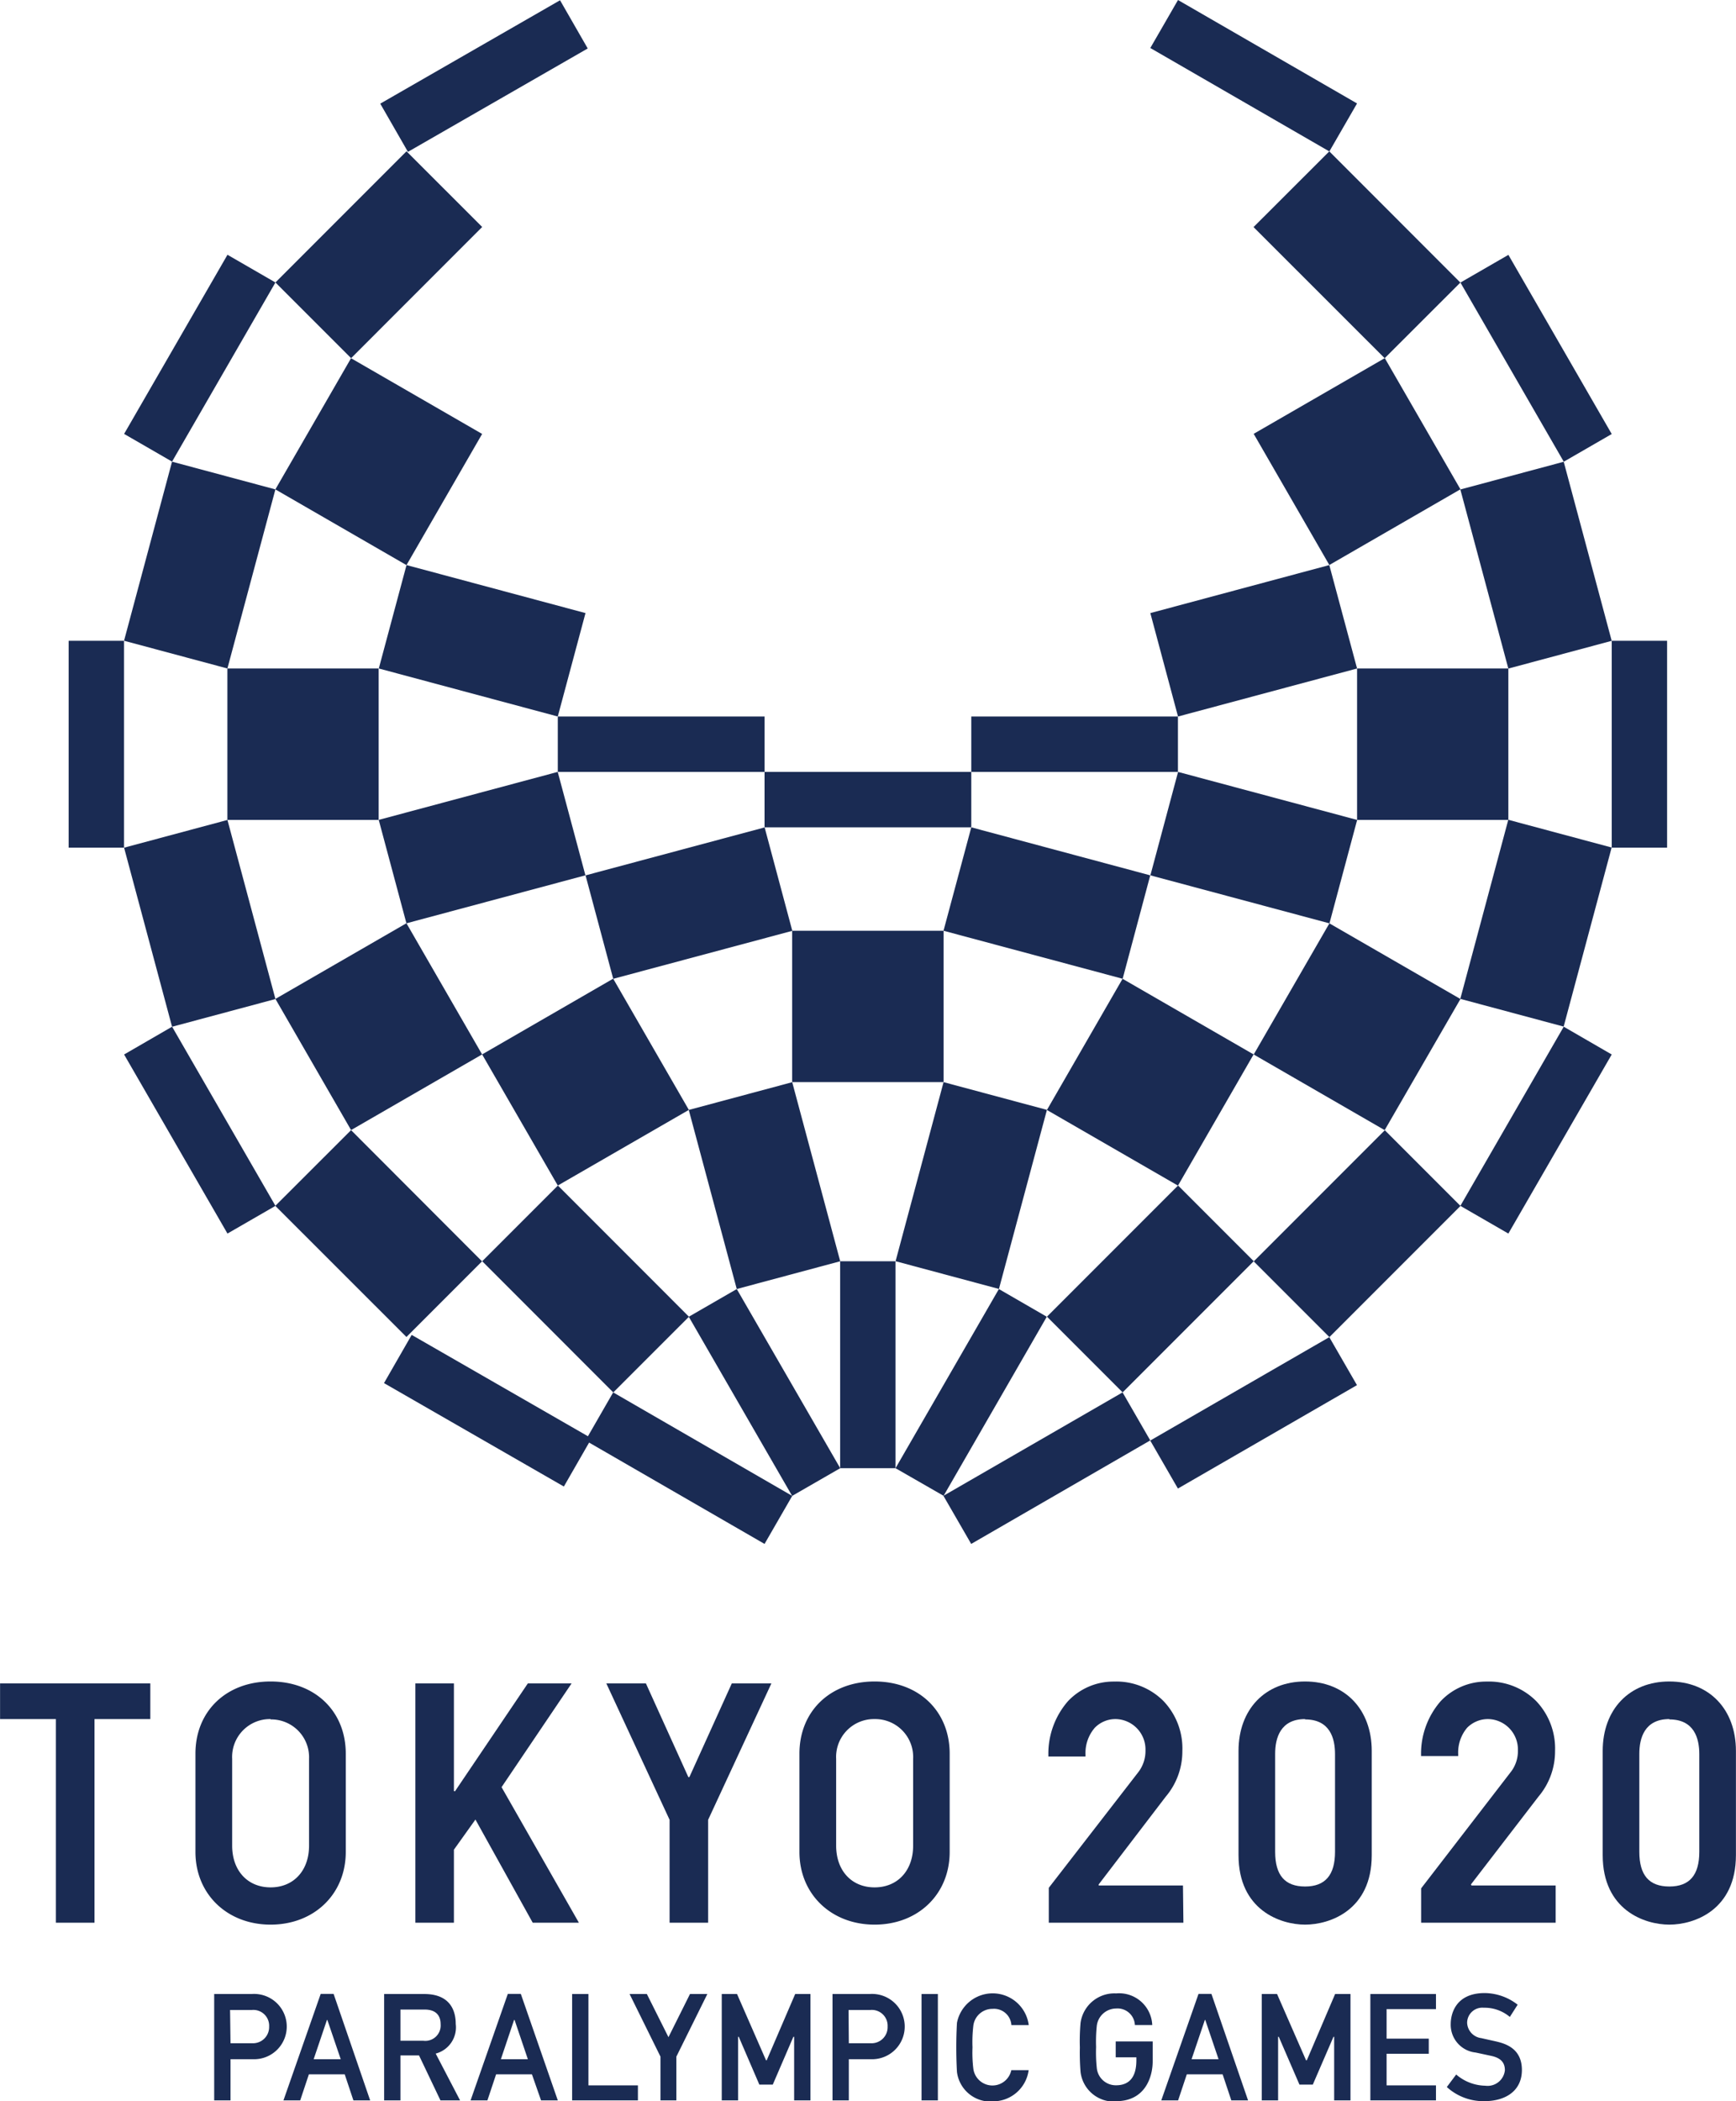 <svg xmlns="http://www.w3.org/2000/svg" width="70.56mm" height="85.36mm" viewBox="0 0 200 241.97">
  <g id="a9eb3362-3298-4899-81c4-94e2b126fc5a" data-name="レイヤー 2">
    <g id="f87df6c9-b62b-4f8e-812d-00f4d113c90f" data-name="レイヤー 1">
      <g>
        <rect x="88.08" y="88.89" width="23.82" height="6.38" style="fill: #1a2b53"/>
        <rect x="123.8" y="115.9" width="17.44" height="17.43" transform="translate(-41.64 177.14) rotate(-60.02)" style="fill: #1a2b53"/>
        <polygon points="79.36 127.81 70.64 112.7 55.54 121.42 64.26 136.52 79.36 127.81" style="fill: #1a2b53"/>
        <rect x="101.22" y="130.36" width="21.35" height="12.33" transform="translate(-48.95 209.24) rotate(-74.99)" style="fill: #1a2b53"/>
        <rect x="81.9" y="125.85" width="12.34" height="21.35" transform="translate(-32.35 27.47) rotate(-15.01)" style="fill: #1a2b53"/>
        <polygon points="108.71 172.25 120.6 151.63 115.08 148.44 103.17 169.07 108.71 172.25" style="fill: #1a2b53"/>
        <polygon points="96.8 169.07 84.88 148.44 79.35 151.63 91.26 172.26 96.8 169.07" style="fill: #1a2b53"/>
        <rect x="147.63" y="44.44" width="17.44" height="17.44" transform="translate(-5.64 85.26) rotate(-29.99)" style="fill: #1a2b53"/>
        <polygon points="153.16 106.33 168.26 115.04 159.53 130.14 144.44 121.43 153.16 106.33" style="fill: #1a2b53"/>
        <rect x="185.69" y="73.79" width="6.38" height="23.82" style="fill: #1a2b53"/>
        <rect x="156.35" y="76.98" width="17.43" height="17.44" style="fill: #1a2b53"/>
        <rect x="34.91" y="44.44" width="17.44" height="17.44" transform="translate(-24.22 64.38) rotate(-60.01)" style="fill: #1a2b53"/>
        <rect x="34.91" y="109.51" width="17.43" height="17.44" transform="translate(-53.25 37.63) rotate(-29.99)" style="fill: #1a2b53"/>
        <rect x="7.9" y="73.79" width="6.38" height="23.82" style="fill: #1a2b53"/>
        <rect x="26.19" y="76.98" width="17.43" height="17.44" style="fill: #1a2b53"/>
        <rect x="141.24" y="-3.19" width="6.38" height="23.82" transform="translate(64.67 129.44) rotate(-60)" style="fill: #1a2b53"/>
        <rect x="43.63" y="5.53" width="23.81" height="6.38" transform="matrix(0.87, -0.5, 0.5, 0.87, 3.08, 28.94)" style="fill: #1a2b53"/>
        <rect x="121.85" y="142.27" width="21.36" height="12.33" transform="translate(-66.14 137.18) rotate(-45)" style="fill: #1a2b53"/>
        <polygon points="111.89 177.79 132.52 165.87 129.33 160.34 108.69 172.25 111.89 177.79" style="fill: #1a2b53"/>
        <polygon points="111.9 95.27 132.52 100.8 129.34 112.71 108.7 107.18 111.9 95.27" style="fill: #1a2b53"/>
        <rect x="91.26" y="107.18" width="17.45" height="17.43" style="fill: #1a2b53"/>
        <rect x="68.69" y="97.83" width="21.36" height="12.33" transform="translate(-24.2 24.07) rotate(-14.99)" style="fill: #1a2b53"/>
        <rect x="96.79" y="145.24" width="6.38" height="23.83" style="fill: #1a2b53"/>
        <rect x="61.29" y="137.76" width="12.33" height="21.36" transform="translate(-85.19 91.14) rotate(-44.99)" style="fill: #1a2b53"/>
        <polygon points="91.27 172.26 70.64 160.34 67.45 165.88 88.08 177.79 91.27 172.26" style="fill: #1a2b53"/>
        <polygon points="168.25 32.54 153.15 17.43 144.42 26.15 159.53 41.25 168.25 32.54" style="fill: #1a2b53"/>
        <rect x="173.78" y="29.34" width="6.38" height="23.82" transform="translate(3.08 93.99) rotate(-29.99)" style="fill: #1a2b53"/>
        <rect x="170.81" y="54.39" width="12.33" height="21.35" transform="translate(-10.82 48.07) rotate(-15.01)" style="fill: #1a2b53"/>
        <polygon points="132.53 70.6 153.15 65.07 156.35 76.98 135.72 82.51 132.53 70.6" style="fill: #1a2b53"/>
        <rect x="166.3" y="100.16" width="21.35" height="12.33" transform="translate(28.43 249.71) rotate(-74.99)" style="fill: #1a2b53"/>
        <polygon points="173.78 142.05 185.69 121.43 180.16 118.23 168.25 138.86 173.78 142.05" style="fill: #1a2b53"/>
        <rect x="138.27" y="86.93" width="12.33" height="21.36" transform="translate(12.78 211.86) rotate(-75)" style="fill: #1a2b53"/>
        <rect x="111.9" y="82.51" width="23.81" height="6.38" style="fill: #1a2b53"/>
        <rect x="145.67" y="135.89" width="21.36" height="12.33" transform="translate(-54.65 152.17) rotate(-45)" style="fill: #1a2b53"/>
        <rect x="132.52" y="159.49" width="23.82" height="6.38" transform="translate(-61.98 93.99) rotate(-29.99)" style="fill: #1a2b53"/>
        <rect x="32.96" y="23.18" width="21.36" height="12.33" transform="translate(-7.97 39.45) rotate(-45.01)" style="fill: #1a2b53"/>
        <rect x="11.1" y="38.06" width="23.82" height="6.38" transform="translate(-24.22 40.55) rotate(-60)" style="fill: #1a2b53"/>
        <rect x="12.33" y="58.9" width="21.35" height="12.33" transform="translate(-45.8 70.44) rotate(-74.99)" style="fill: #1a2b53"/>
        <rect x="49.38" y="63.11" width="12.33" height="21.35" transform="translate(-30.11 108.33) rotate(-74.99)" style="fill: #1a2b53"/>
        <rect x="16.84" y="95.65" width="12.33" height="21.35" transform="translate(-26.75 9.59) rotate(-15.01)" style="fill: #1a2b53"/>
        <polygon points="26.2 142.05 14.29 121.43 19.82 118.23 31.73 138.86 26.2 142.05" style="fill: #1a2b53"/>
        <rect x="44.86" y="91.44" width="21.35" height="12.33" transform="translate(-23.37 17.7) rotate(-15)" style="fill: #1a2b53"/>
        <rect x="64.26" y="82.51" width="23.82" height="6.38" style="fill: #1a2b53"/>
        <polygon points="46.82 153.96 31.71 138.86 40.44 130.14 55.53 145.25 46.82 153.96" style="fill: #1a2b53"/>
        <rect x="52.35" y="150.77" width="6.38" height="23.82" transform="matrix(0.5, -0.87, 0.87, 0.5, -113.11, 129.43)" style="fill: #1a2b53"/>
        <path d="M26.55,241.87H24.67V229.62H29a3.76,3.76,0,1,1,.23,7.51H26.55Zm0-6.58h2.54A1.86,1.86,0,0,0,31,233.37a1.82,1.82,0,0,0-2-1.91h-2.5Z" style="fill: #1a2b53"/>
        <path d="M97.79,241.87H95.91V229.62h4.29a3.76,3.76,0,1,1,.23,7.51H97.79Zm0-6.58h2.54a1.85,1.85,0,0,0,1.93-1.92,1.82,1.82,0,0,0-2-1.91h-2.5Z" style="fill: #1a2b53"/>
        <path d="M53,241.87H50.74l-2.47-5.18H46.13v5.18H44.25V229.62h4.62c3.33,0,3.63,2.38,3.63,3.45a3.12,3.12,0,0,1-2.31,3.41ZM46.13,235h2.63a1.77,1.77,0,0,0,2-1.89c0-.61-.19-1.7-1.85-1.7H46.13Z" style="fill: #1a2b53"/>
        <polygon points="73.49 241.87 65.91 241.87 65.91 229.62 67.79 229.62 67.79 240.14 73.49 240.14 73.49 241.87" style="fill: #1a2b53"/>
        <polygon points="77.92 241.87 76.09 241.87 76.09 236.83 72.53 229.62 74.52 229.62 77.01 234.59 79.49 229.62 81.49 229.62 77.92 236.83 77.92 241.87" style="fill: #1a2b53"/>
        <rect x="106.17" y="229.62" width="1.88" height="12.25" style="fill: #1a2b53"/>
        <path d="M114.35,242a3.9,3.9,0,0,1-4.1-3.4,50.1,50.1,0,0,1,0-5.66,4.19,4.19,0,0,1,8.27.26h-2a2,2,0,0,0-2.17-1.87,2.21,2.21,0,0,0-2.22,2,15.81,15.81,0,0,0-.09,2.43,15.43,15.43,0,0,0,.09,2.41,2.22,2.22,0,0,0,4.38.22h2a4.14,4.14,0,0,1-4.14,3.59" style="fill: #1a2b53"/>
        <path d="M128.6,242a3.87,3.87,0,0,1-4.11-3.4,26.9,26.9,0,0,1-.08-2.82,23.75,23.75,0,0,1,.08-2.84,3.94,3.94,0,0,1,4.1-3.39,3.82,3.82,0,0,1,4.16,3.64l-2,0a2,2,0,0,0-2.18-1.9,2.26,2.26,0,0,0-2.21,2,17.69,17.69,0,0,0-.08,2.43,17.35,17.35,0,0,0,.08,2.41,2.2,2.2,0,0,0,2.22,2c2.49,0,2.34-2.52,2.34-3.22h-2.38v-1.83h4.26v2.29c0,1.85-.9,4.59-4.21,4.59" style="fill: #1a2b53"/>
        <polygon points="165.44 241.87 157.88 241.87 157.88 229.62 165.44 229.62 165.44 231.36 159.75 231.36 159.75 234.76 164.61 234.76 164.61 236.5 159.75 236.5 159.75 240.14 165.44 240.14 165.44 241.87" style="fill: #1a2b53"/>
        <path d="M167.77,238.89a5.28,5.28,0,0,0,3.35,1.29,2,2,0,0,0,2.26-1.78c0-.88-.46-1.42-1.59-1.66l-1.77-.38a3.21,3.21,0,0,1-2.88-3.3c0-1.06.5-3.55,3.92-3.55a6.26,6.26,0,0,1,3.79,1.34l-.9,1.41a4.5,4.5,0,0,0-3-1.06,1.75,1.75,0,0,0-1.92,1.75,1.86,1.86,0,0,0,1.63,1.75L172,235c1,.23,3.34.61,3.34,3.37,0,2.33-1.78,3.59-4.36,3.59a6.25,6.25,0,0,1-4.29-1.63Z" style="fill: #1a2b53"/>
        <path d="M38.43,229.61H36.94l-4.29,12.26h1.93l1-3h4.13l1,3h1.93Zm-2.3,7.52,1.53-4.52h.05l1.54,4.52Z" style="fill: #1a2b53"/>
        <path d="M60,229.61h-1.5l-4.29,12.26h1.94l1-3h4.13l1.05,3h1.93Zm-2.3,7.52,1.52-4.52h.06l1.53,4.52Z" style="fill: #1a2b53"/>
        <polygon points="91.61 229.62 88.33 237.25 88.25 237.25 84.91 229.62 83.15 229.62 83.15 241.87 85.03 241.87 85.03 234.55 85.11 234.55 87.48 240.05 89.03 240.05 91.4 234.55 91.49 234.55 91.49 241.87 93.37 241.87 93.37 229.62 91.61 229.62" style="fill: #1a2b53"/>
        <polygon points="153.82 229.62 150.56 237.25 150.47 237.25 147.13 229.62 145.37 229.62 145.37 241.87 147.25 241.87 147.25 234.55 147.33 234.55 149.71 240.05 151.25 240.05 153.63 234.55 153.71 234.55 153.71 241.87 155.59 241.87 155.59 229.62 153.82 229.62" style="fill: #1a2b53"/>
        <path d="M139.57,229.61h-1.49l-4.29,12.26h1.94l1-3h4.13l1,3h1.93Zm-2.29,7.52,1.53-4.52h.05l1.53,4.52Z" style="fill: #1a2b53"/>
        <polygon points="10.88 221.41 6.43 221.41 6.43 197.96 0 197.96 0 193.85 17.31 193.85 17.31 197.96 10.88 197.96 10.88 221.41" style="fill: #1a2b53"/>
        <polygon points="66.69 221.41 61.37 221.41 54.77 209.53 52.29 213 52.29 221.41 47.85 221.41 47.85 193.85 52.29 193.85 52.29 206.25 52.41 206.28 60.81 193.85 65.85 193.85 57.78 205.8 66.69 221.41" style="fill: #1a2b53"/>
        <polygon points="81.58 221.41 77.14 221.41 77.14 209.56 69.85 193.85 74.41 193.85 79.3 204.64 79.42 204.64 84.31 193.85 88.87 193.85 81.58 209.56 81.58 221.41" style="fill: #1a2b53"/>
        <path d="M136.34,221.41H120.83v-3.95l0-.07,10.27-13.26a4,4,0,0,0,.87-2.57,3.5,3.5,0,0,0-3.38-3.6,3.33,3.33,0,0,0-2.46,1,4.45,4.45,0,0,0-1.07,3.09v.22h-4.28V202a9.19,9.19,0,0,1,2.26-6.1,7.21,7.21,0,0,1,5.31-2.26,7.66,7.66,0,0,1,5.69,2.24,7.9,7.9,0,0,1,2.18,5.75,8.07,8.07,0,0,1-1.92,5.27L126.58,217l0,.12h9.71Z" style="fill: #1a2b53"/>
        <path d="M179.23,221.41h-15.5v-3.95l.05-.07L174,204.13a3.91,3.91,0,0,0,.88-2.57,3.5,3.5,0,0,0-3.38-3.6,3.37,3.37,0,0,0-2.47,1A4.41,4.41,0,0,0,168,202v.22h-4.28V202a9.19,9.19,0,0,1,2.26-6.1,7.2,7.2,0,0,1,5.31-2.26,7.69,7.69,0,0,1,5.69,2.24,7.9,7.9,0,0,1,2.18,5.75,8.07,8.07,0,0,1-1.92,5.27L169.47,217l.06.12h9.7Z" style="fill: #1a2b53"/>
        <path d="M100.76,221.63c-5,0-8.66-3.51-8.66-8.37V201.94c0-4.89,3.56-8.31,8.66-8.31s8.65,3.42,8.65,8.31v11.32c0,4.86-3.63,8.37-8.65,8.37m0-23.67a4.36,4.36,0,0,0-4.43,4.58v10c0,2.87,1.78,4.8,4.43,4.8s4.44-1.93,4.44-4.8v-10a4.37,4.37,0,0,0-4.44-4.58" style="fill: #1a2b53"/>
        <path d="M31.17,221.63c-5,0-8.66-3.51-8.66-8.37V201.94c0-4.89,3.56-8.31,8.66-8.31s8.66,3.42,8.66,8.31v11.32c0,4.86-3.65,8.37-8.66,8.37m0-23.67a4.36,4.36,0,0,0-4.43,4.58v10c0,2.87,1.78,4.8,4.43,4.8s4.43-1.93,4.43-4.8v-10A4.36,4.36,0,0,0,31.17,198" style="fill: #1a2b53"/>
        <path d="M150.36,221.63c-2.85,0-7.67-1.68-7.67-8v-12c0-4.8,3.08-8,7.67-8s7.68,3.21,7.68,8v12c0,6.34-4.83,8-7.68,8m0-23.67c-2.85,0-3.45,2.19-3.45,4v11.28c0,2.71,1.13,4,3.45,4s3.45-1.32,3.45-4V202c0-1.84-.59-4-3.45-4" style="fill: #1a2b53"/>
        <path d="M192.33,221.63c-2.86,0-7.68-1.68-7.68-8v-12c0-4.8,3.08-8,7.68-8s7.67,3.21,7.67,8v12c0,6.34-4.82,8-7.67,8m0-23.67c-2.86,0-3.46,2.19-3.46,4v11.28c0,2.71,1.13,4,3.46,4s3.45-1.32,3.45-4V202c0-1.84-.6-4-3.45-4" style="fill: #1a2b53"/>
      </g>
    </g>
  </g>
</svg>
